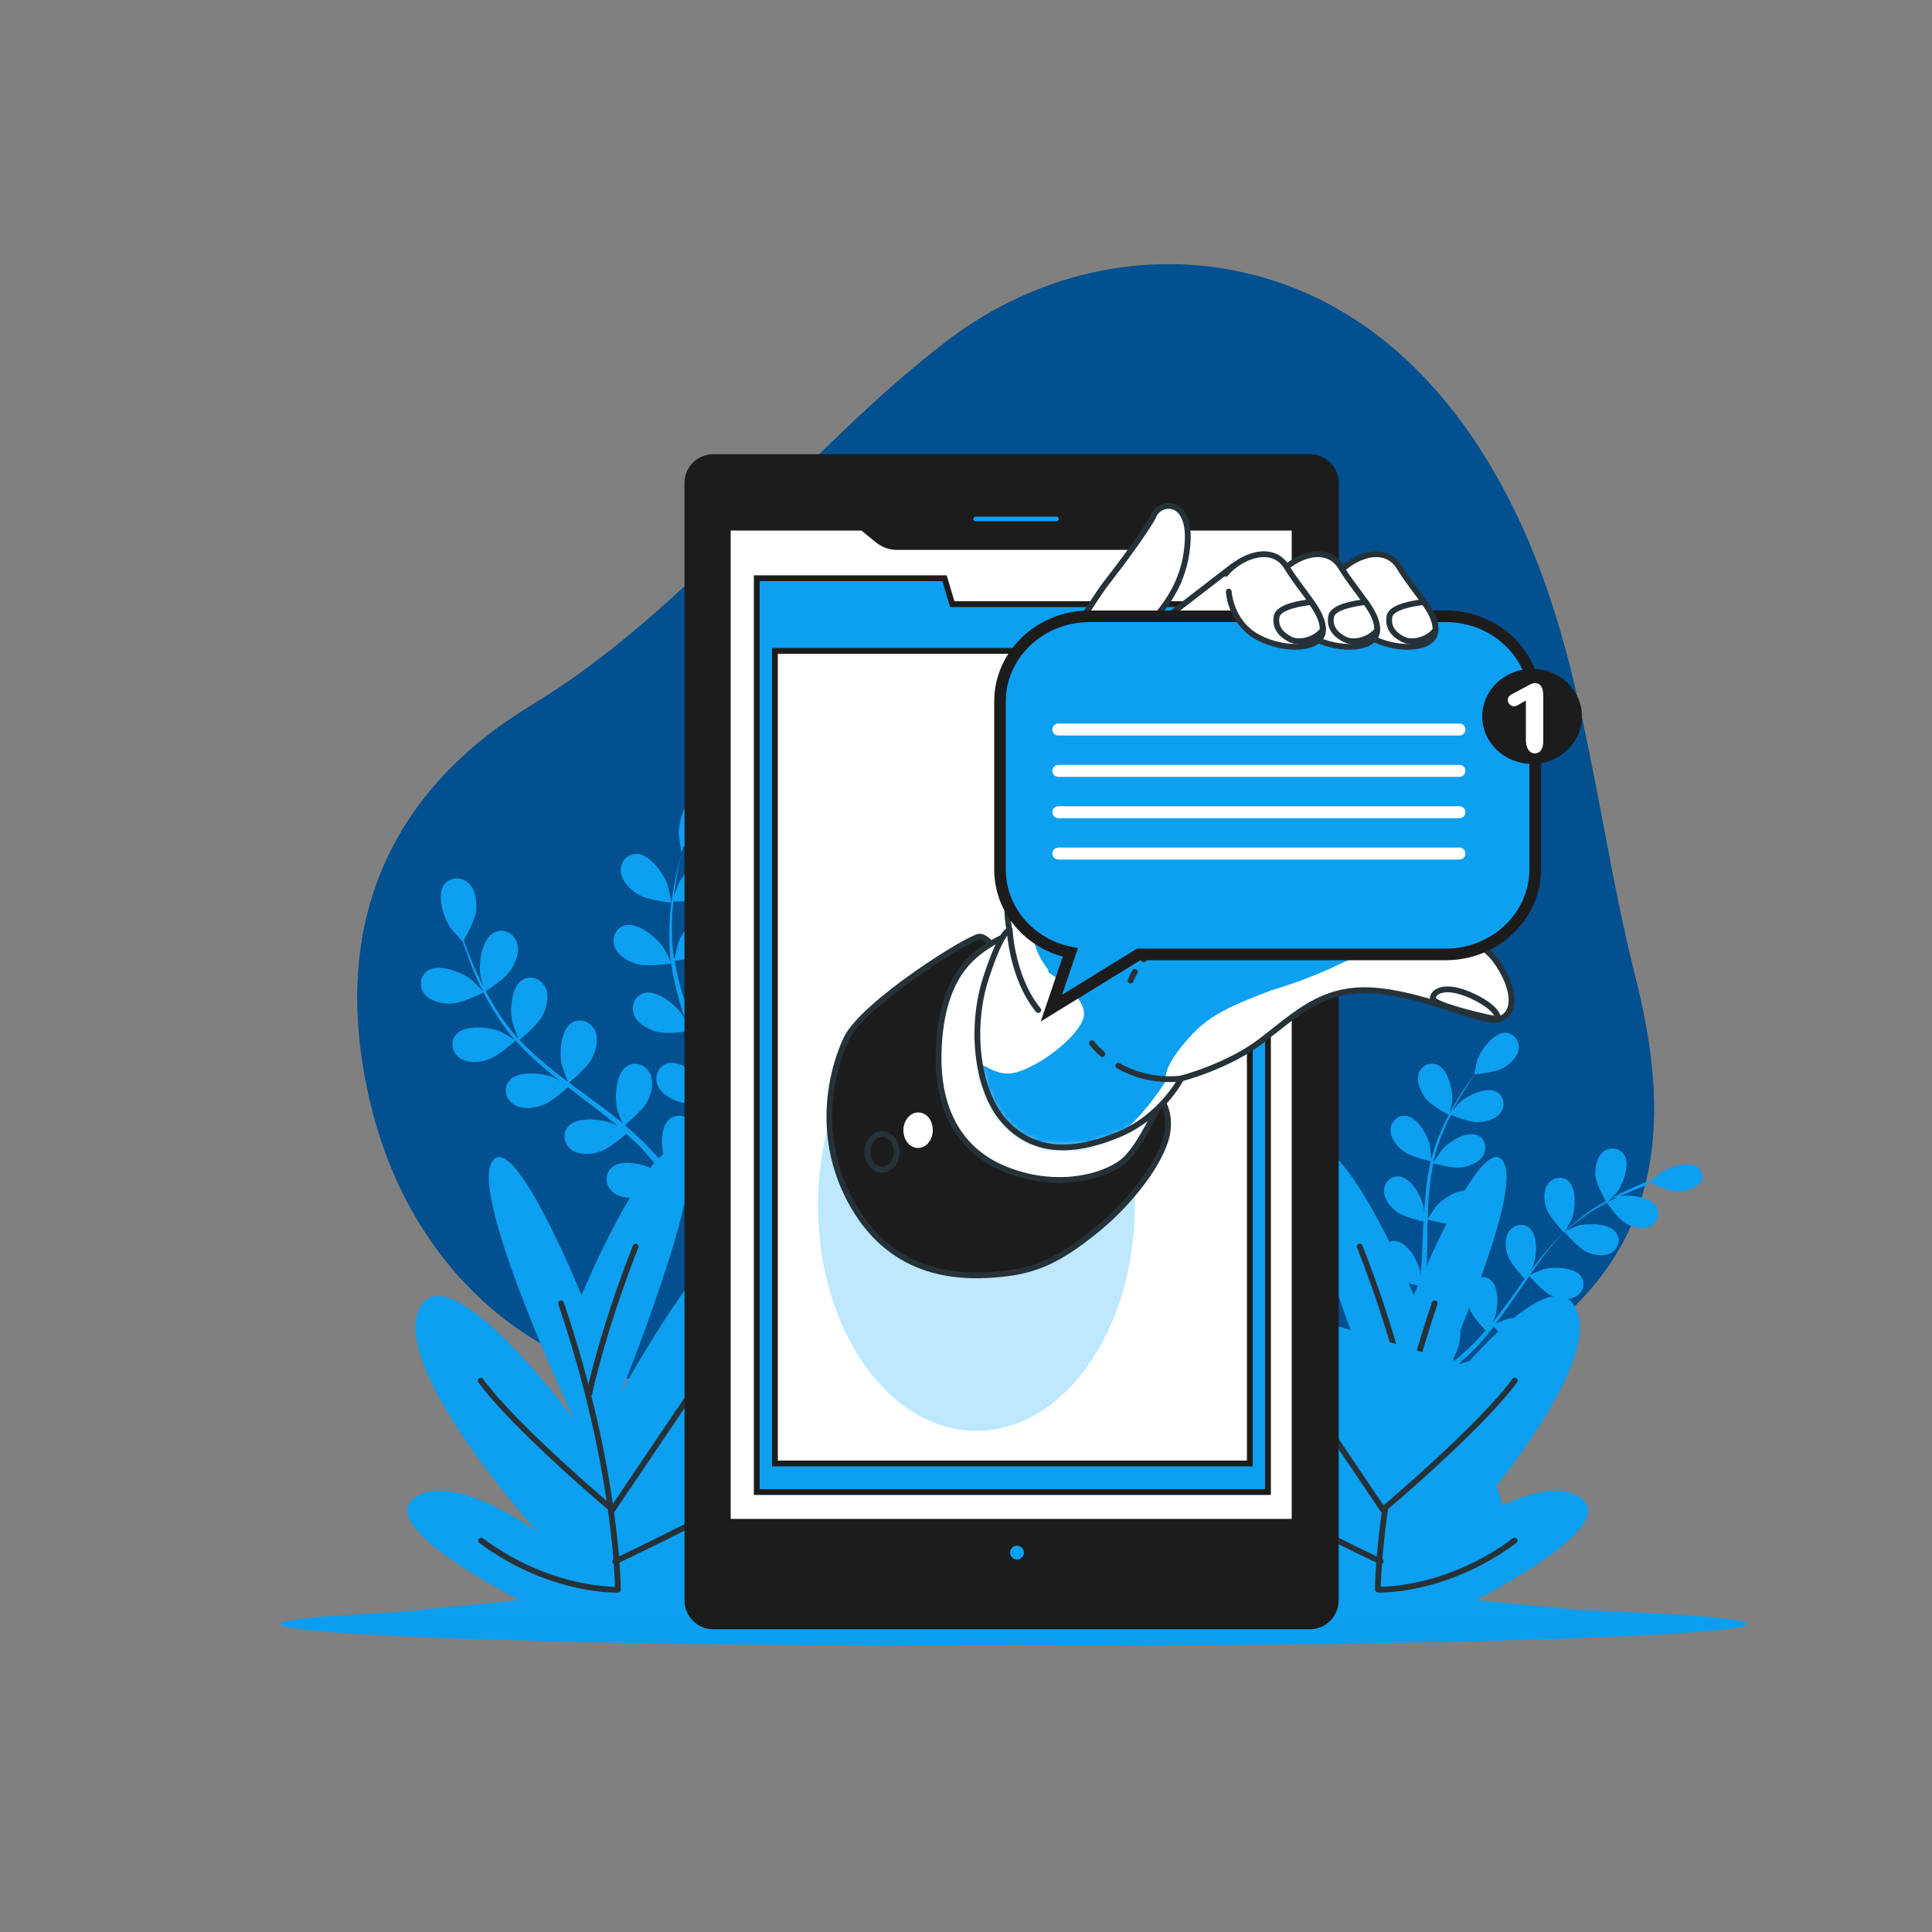 <svg width="333" height="333" viewBox="0 0 333 333" fill="none" xmlns="http://www.w3.org/2000/svg">
<rect x="0" y="0" width="333" height="333" fill="#808080" stroke="none"/>
<g clip-path="url(#clip0_212_244)">
<path d="M274.126 130.736C272.394 122.144 270.529 113.62 267.865 105.295C260.273 81.052 245.155 56.543 219.181 48.285C200 42.224 179.354 46.42 163.17 58.808C137.795 78.255 119.281 104.762 91.508 121.612C68.332 135.664 56.144 158.375 63.936 190.476C71.728 222.577 97.769 241.292 126.274 238.961C149.983 237.029 174.758 239.094 195.205 250.616C213.52 260.872 245.887 251.948 272.594 223.909C288.178 207.526 286.646 186.746 281.585 167.299C278.588 155.178 276.59 142.924 274.126 130.736Z" fill="#02508F"/>
<path opacity="0.7" d="M274.126 130.736C272.394 122.144 270.529 113.62 267.865 105.295C260.273 81.052 245.155 56.543 219.181 48.285C200 42.224 179.354 46.42 163.17 58.808C137.795 78.255 119.281 104.762 91.508 121.612C68.332 135.664 56.144 158.375 63.936 190.476C71.728 222.577 97.769 241.292 126.274 238.961C149.983 237.029 174.758 239.094 195.205 250.616C213.52 260.872 245.887 251.948 272.594 223.909C288.178 207.526 286.646 186.746 281.585 167.299C278.588 155.178 276.59 142.924 274.126 130.736Z" fill="#02508F"/>
<path d="M301.165 279.92C301.165 281.984 244.555 283.716 174.758 283.716C104.962 283.716 48.352 282.051 48.352 279.92C48.352 277.855 104.962 276.124 174.758 276.124C244.555 276.124 301.165 277.855 301.165 279.92Z" fill="#0D9FF0"/>
<path opacity="0.3" d="M301.165 279.92C301.165 281.984 244.555 283.716 174.758 283.716C104.962 283.716 48.352 282.051 48.352 279.92C48.352 277.855 104.962 276.124 174.758 276.124C244.555 276.124 301.165 277.855 301.165 279.92Z" fill="#0D9FF0"/>
<path d="M276.923 207.326C276.923 207.326 278.655 205.594 278.721 205.461C279.787 203.996 281.052 200.533 279.853 198.934C278.988 197.735 277.322 197.669 276.257 198.601C275.191 199.534 274.925 201.265 274.992 202.664C275.191 204.196 276.923 207.326 276.923 207.326Z" fill="#0D9FF0"/>
<path d="M292.507 201.132C290.842 200 287.379 201.265 285.98 202.331C285.847 202.397 284.049 204.129 284.116 204.129C284.116 204.129 284.116 204.129 284.182 204.129C283.649 204.329 283.05 204.529 282.451 204.795C281.318 205.261 279.986 205.794 278.588 206.46C277.189 207.126 275.724 207.925 274.259 208.858C272.794 209.79 271.262 210.922 269.797 212.254C269.797 212.254 269.797 212.254 269.73 212.321C269.996 211.788 270.796 210.323 270.862 210.19C271.528 208.525 271.795 204.862 270.263 203.53C269.131 202.597 267.532 202.997 266.733 204.196C265.934 205.394 266.134 207.126 266.6 208.391C267.133 209.857 269.397 212.254 269.597 212.387C268.265 213.653 266.999 215.051 265.734 216.583C265.068 217.449 264.335 218.315 263.736 219.247C264.002 218.781 264.202 218.381 264.202 218.315C264.868 216.65 265.135 212.987 263.603 211.655C262.471 210.722 260.872 211.122 260.073 212.321C259.274 213.52 259.474 215.251 259.94 216.517C260.406 217.782 262.337 219.913 262.804 220.446C262.537 220.779 262.271 221.112 262.071 221.512C260.872 223.177 259.673 224.842 258.475 226.44C258.075 226.973 257.609 227.572 257.143 228.105C257.342 227.705 257.542 227.372 257.542 227.306C258.208 225.641 258.475 221.978 256.943 220.646C255.811 219.713 254.212 220.113 253.413 221.312C252.614 222.511 252.814 224.242 253.28 225.508C253.746 226.773 255.478 228.704 256.077 229.304C255.611 229.837 255.145 230.369 254.678 230.902C254.345 231.235 254.079 231.568 253.679 231.901C253.346 232.234 253.013 232.567 252.68 232.834C252.014 233.433 251.348 234.032 250.616 234.565C250.15 234.965 249.683 235.298 249.284 235.697C249.683 235.165 250.549 234.032 250.616 233.899C251.215 232.834 251.815 230.902 251.681 229.304C251.748 229.171 251.881 228.971 251.881 228.838C252.347 227.506 251.681 225.974 250.283 225.641C248.285 225.175 245.554 227.572 244.622 229.104C244.555 229.171 244.089 230.236 243.756 230.902C243.889 230.503 244.022 230.103 244.089 229.637C244.355 228.771 244.555 227.905 244.755 226.973C244.822 226.507 244.955 226.04 245.021 225.574C245.155 225.108 245.155 224.642 245.288 224.109C245.488 222.977 245.554 221.845 245.687 220.712C246.42 220.912 249.151 221.645 250.483 221.378C251.815 221.179 253.48 220.513 254.146 219.247C254.812 217.982 254.412 216.383 253.08 215.851C251.215 215.051 248.085 217.049 246.953 218.448C246.886 218.515 246.154 219.647 245.754 220.246C245.821 219.58 245.887 218.848 245.887 218.182C245.954 216.184 246.02 214.119 246.02 212.054C246.02 211.455 246.02 210.789 246.087 210.19C246.353 210.256 249.55 211.189 251.015 210.922C252.347 210.722 254.012 210.056 254.678 208.791C255.344 207.526 254.945 205.927 253.613 205.394C251.748 204.595 248.618 206.593 247.486 207.992C247.419 208.125 246.353 209.657 246.087 210.056C246.087 208.658 246.154 207.326 246.287 205.927C246.42 204.062 246.686 202.264 247.019 200.466C247.153 200.533 250.483 201.465 252.014 201.199C253.346 200.999 255.011 200.333 255.677 199.067C256.343 197.802 255.944 196.204 254.612 195.671C252.747 194.872 249.617 196.87 248.485 198.268C248.418 198.335 247.619 199.534 247.219 200.133C247.153 200.133 247.153 200.133 247.086 200.066C247.486 198.202 248.152 196.403 248.818 194.805C249.217 193.873 249.617 193.007 250.083 192.141C250.682 192.407 253.413 193.473 254.812 193.406C256.144 193.34 257.875 192.874 258.674 191.741C259.474 190.609 259.274 188.944 257.942 188.212C256.144 187.213 252.88 188.878 251.548 190.076C251.482 190.143 250.816 190.942 250.349 191.475C250.549 191.075 250.749 190.676 250.949 190.343C251.681 189.011 252.481 187.812 253.147 186.746C253.546 186.147 253.879 185.614 254.279 185.148C255.011 185.081 257.875 184.748 259.074 184.082C260.273 183.416 261.538 182.218 261.738 180.819C261.938 179.42 260.939 178.088 259.474 178.022C257.476 177.955 255.278 180.952 254.678 182.617C254.612 182.75 254.079 185.148 254.146 185.148H254.212C253.879 185.614 253.48 186.08 253.08 186.68C252.347 187.679 251.548 188.878 250.816 190.21C250.016 191.542 249.217 193.007 248.551 194.605C247.819 196.204 247.153 198.002 246.686 199.867V199.933C246.62 199.334 246.487 197.669 246.487 197.536C246.087 195.737 244.355 192.541 242.291 192.341C240.826 192.208 239.693 193.406 239.693 194.805C239.693 196.27 240.826 197.602 241.891 198.401C243.09 199.334 246.353 200.066 246.62 200.133C246.22 201.931 245.887 203.796 245.754 205.727C245.621 206.86 245.554 207.925 245.488 209.057C245.421 208.525 245.421 208.058 245.354 207.992C244.955 206.194 243.223 202.997 241.159 202.797C239.693 202.664 238.561 203.863 238.561 205.261C238.561 206.726 239.693 208.058 240.759 208.858C241.825 209.657 244.622 210.389 245.354 210.523C245.354 210.922 245.288 211.388 245.288 211.788C245.221 213.853 245.155 215.917 245.021 217.915C244.955 218.648 244.888 219.314 244.822 219.98C244.755 219.514 244.755 219.114 244.755 219.114C244.355 217.316 242.624 214.119 240.559 213.919C239.094 213.786 237.962 214.985 237.962 216.383C237.962 217.849 239.094 219.181 240.16 219.98C241.225 220.779 243.756 221.445 244.622 221.645C244.555 222.377 244.422 223.043 244.289 223.776C244.222 224.242 244.156 224.708 244.022 225.175C243.889 225.641 243.823 226.107 243.689 226.573C243.423 227.439 243.223 228.305 242.957 229.171C242.757 229.77 242.624 230.303 242.424 230.836C242.491 230.103 242.557 228.771 242.557 228.638C242.424 226.84 241.159 223.376 239.227 222.91C237.829 222.511 236.497 223.576 236.297 224.975C236.097 226.373 237.029 227.905 237.962 228.838C239.027 229.903 241.958 231.102 242.357 231.235C242.091 232.168 241.758 233.033 241.492 233.899C240.493 236.83 239.56 239.161 238.894 240.826C238.894 240.892 238.828 240.959 238.828 241.025L240.026 241.691C240.093 241.558 240.093 241.492 240.16 241.358C240.826 239.693 241.691 237.229 242.624 234.299C242.89 233.366 243.223 232.367 243.49 231.368C243.756 231.368 245.155 231.568 246.553 231.568C246.953 233.033 248.618 235.498 248.818 235.831C248.085 236.43 247.352 237.029 246.62 237.562C244.222 239.427 242.091 240.892 240.626 241.891C240.559 241.958 240.493 241.958 240.426 242.024L241.758 242.757C243.223 241.691 245.155 240.293 247.352 238.495C248.085 237.895 248.884 237.229 249.75 236.497C250.016 236.763 252.481 238.828 253.946 239.227C255.278 239.627 257.009 239.693 258.142 238.828C259.274 237.962 259.54 236.363 258.608 235.298C257.209 233.833 253.613 234.299 251.948 235.031C251.881 235.098 250.882 235.697 250.216 236.097C250.549 235.831 250.882 235.564 251.215 235.231C251.881 234.632 252.547 234.032 253.28 233.366C253.613 233.033 253.946 232.7 254.279 232.367C254.612 232.034 254.945 231.635 255.278 231.302C256.01 230.436 256.743 229.57 257.476 228.638C258.008 229.237 259.873 231.302 261.072 231.835C262.271 232.434 264.002 232.767 265.268 232.101C266.533 231.435 267.066 229.903 266.267 228.638C265.135 226.973 261.472 226.906 259.74 227.372C259.607 227.372 258.408 227.905 257.742 228.172C258.142 227.639 258.608 227.106 259.007 226.507C260.206 224.842 261.338 223.177 262.537 221.445C262.87 220.912 263.27 220.446 263.603 219.913C263.803 220.113 265.934 222.644 267.332 223.243C268.531 223.843 270.263 224.176 271.528 223.51C272.794 222.844 273.326 221.312 272.527 220.046C271.395 218.381 267.732 218.315 266 218.781C265.867 218.848 264.136 219.514 263.669 219.78C264.469 218.648 265.268 217.516 266.067 216.45C267.199 214.985 268.398 213.586 269.663 212.321C269.73 212.387 271.994 215.051 273.393 215.717C274.592 216.317 276.323 216.65 277.589 215.984C278.854 215.318 279.387 213.786 278.588 212.521C277.456 210.856 273.793 210.789 272.061 211.255C271.928 211.255 270.596 211.855 269.996 212.121C269.93 212.054 269.996 212.054 269.93 212.054C271.328 210.722 272.794 209.59 274.259 208.591C275.125 207.992 275.924 207.526 276.79 207.059C277.189 207.592 278.854 209.99 280.053 210.722C281.185 211.455 282.917 211.988 284.249 211.455C285.581 210.922 286.247 209.457 285.581 208.125C284.648 206.327 280.985 205.861 279.187 206.194C279.121 206.194 278.122 206.46 277.389 206.726C277.789 206.527 278.122 206.327 278.521 206.127C279.853 205.394 281.185 204.862 282.317 204.329C282.983 204.062 283.583 203.796 284.116 203.596C284.715 203.929 287.312 205.261 288.711 205.328C290.043 205.394 291.841 205.128 292.774 204.062C293.773 203.663 293.706 201.998 292.507 201.132Z" fill="#0D9FF0"/>
<path d="M245.687 189.277C246.686 190.543 249.817 192.208 249.817 192.208C249.817 192.208 250.283 189.81 250.283 189.61C250.416 187.812 249.55 184.216 247.619 183.483C246.287 182.95 244.822 183.816 244.489 185.215C244.156 186.547 244.888 188.145 245.687 189.277Z" fill="#0D9FF0"/>
<g opacity="0.5">
<path d="M276.923 207.326C276.923 207.326 278.655 205.594 278.721 205.461C279.787 203.996 281.052 200.533 279.853 198.934C278.988 197.735 277.322 197.669 276.257 198.601C275.191 199.534 274.925 201.265 274.992 202.664C275.191 204.196 276.923 207.326 276.923 207.326Z" fill="#0D9FF0"/>
<path d="M292.507 201.132C290.842 200 287.379 201.265 285.98 202.331C285.847 202.397 284.049 204.129 284.116 204.129C284.116 204.129 284.116 204.129 284.182 204.129C283.649 204.329 283.05 204.529 282.451 204.795C281.318 205.261 279.986 205.794 278.588 206.46C277.189 207.126 275.724 207.925 274.259 208.858C272.794 209.79 271.262 210.922 269.797 212.254C269.797 212.254 269.797 212.254 269.73 212.321C269.996 211.788 270.796 210.323 270.862 210.19C271.528 208.525 271.795 204.862 270.263 203.53C269.131 202.597 267.532 202.997 266.733 204.196C265.934 205.394 266.134 207.126 266.6 208.391C267.133 209.857 269.397 212.254 269.597 212.387C268.265 213.653 266.999 215.051 265.734 216.583C265.068 217.449 264.335 218.315 263.736 219.247C264.002 218.781 264.202 218.381 264.202 218.315C264.868 216.65 265.135 212.987 263.603 211.655C262.471 210.722 260.872 211.122 260.073 212.321C259.274 213.52 259.474 215.251 259.94 216.517C260.406 217.782 262.337 219.913 262.804 220.446C262.537 220.779 262.271 221.112 262.071 221.512C260.872 223.177 259.673 224.842 258.475 226.44C258.075 226.973 257.609 227.572 257.143 228.105C257.342 227.705 257.542 227.372 257.542 227.306C258.208 225.641 258.475 221.978 256.943 220.646C255.811 219.713 254.212 220.113 253.413 221.312C252.614 222.511 252.814 224.242 253.28 225.508C253.746 226.773 255.478 228.704 256.077 229.304C255.611 229.837 255.145 230.369 254.678 230.902C254.345 231.235 254.079 231.568 253.679 231.901C253.346 232.234 253.013 232.567 252.68 232.834C252.014 233.433 251.348 234.032 250.616 234.565C250.15 234.965 249.683 235.298 249.284 235.697C249.683 235.165 250.549 234.032 250.616 233.899C251.215 232.834 251.815 230.902 251.681 229.304C251.748 229.171 251.881 228.971 251.881 228.838C252.347 227.506 251.681 225.974 250.283 225.641C248.285 225.175 245.554 227.572 244.622 229.104C244.555 229.171 244.089 230.236 243.756 230.902C243.889 230.503 244.022 230.103 244.089 229.637C244.355 228.771 244.555 227.905 244.755 226.973C244.822 226.507 244.955 226.04 245.021 225.574C245.155 225.108 245.155 224.642 245.288 224.109C245.488 222.977 245.554 221.845 245.687 220.712C246.42 220.912 249.151 221.645 250.483 221.378C251.815 221.179 253.48 220.513 254.146 219.247C254.812 217.982 254.412 216.383 253.08 215.851C251.215 215.051 248.085 217.049 246.953 218.448C246.886 218.515 246.154 219.647 245.754 220.246C245.821 219.58 245.887 218.848 245.887 218.182C245.954 216.184 246.02 214.119 246.02 212.054C246.02 211.455 246.02 210.789 246.087 210.19C246.353 210.256 249.55 211.189 251.015 210.922C252.347 210.722 254.012 210.056 254.678 208.791C255.344 207.526 254.945 205.927 253.613 205.394C251.748 204.595 248.618 206.593 247.486 207.992C247.419 208.125 246.353 209.657 246.087 210.056C246.087 208.658 246.154 207.326 246.287 205.927C246.42 204.062 246.686 202.264 247.019 200.466C247.153 200.533 250.483 201.465 252.014 201.199C253.346 200.999 255.011 200.333 255.677 199.067C256.343 197.802 255.944 196.204 254.612 195.671C252.747 194.872 249.617 196.87 248.485 198.268C248.418 198.335 247.619 199.534 247.219 200.133C247.153 200.133 247.153 200.133 247.086 200.066C247.486 198.202 248.152 196.403 248.818 194.805C249.217 193.873 249.617 193.007 250.083 192.141C250.682 192.407 253.413 193.473 254.812 193.406C256.144 193.34 257.875 192.874 258.674 191.741C259.474 190.609 259.274 188.944 257.942 188.212C256.144 187.213 252.88 188.878 251.548 190.076C251.482 190.143 250.816 190.942 250.349 191.475C250.549 191.075 250.749 190.676 250.949 190.343C251.681 189.011 252.481 187.812 253.147 186.746C253.546 186.147 253.879 185.614 254.279 185.148C255.011 185.081 257.875 184.748 259.074 184.082C260.273 183.416 261.538 182.218 261.738 180.819C261.938 179.42 260.939 178.088 259.474 178.022C257.476 177.955 255.278 180.952 254.678 182.617C254.612 182.75 254.079 185.148 254.146 185.148H254.212C253.879 185.614 253.48 186.08 253.08 186.68C252.347 187.679 251.548 188.878 250.816 190.21C250.016 191.542 249.217 193.007 248.551 194.605C247.819 196.204 247.153 198.002 246.686 199.867V199.933C246.62 199.334 246.487 197.669 246.487 197.536C246.087 195.737 244.355 192.541 242.291 192.341C240.826 192.208 239.693 193.406 239.693 194.805C239.693 196.27 240.826 197.602 241.891 198.401C243.09 199.334 246.353 200.066 246.62 200.133C246.22 201.931 245.887 203.796 245.754 205.727C245.621 206.86 245.554 207.925 245.488 209.057C245.421 208.525 245.421 208.058 245.354 207.992C244.955 206.194 243.223 202.997 241.159 202.797C239.693 202.664 238.561 203.863 238.561 205.261C238.561 206.726 239.693 208.058 240.759 208.858C241.825 209.657 244.622 210.389 245.354 210.523C245.354 210.922 245.288 211.388 245.288 211.788C245.221 213.853 245.155 215.917 245.021 217.915C244.955 218.648 244.888 219.314 244.822 219.98C244.755 219.514 244.755 219.114 244.755 219.114C244.355 217.316 242.624 214.119 240.559 213.919C239.094 213.786 237.962 214.985 237.962 216.383C237.962 217.849 239.094 219.181 240.16 219.98C241.225 220.779 243.756 221.445 244.622 221.645C244.555 222.377 244.422 223.043 244.289 223.776C244.222 224.242 244.156 224.708 244.022 225.175C243.889 225.641 243.823 226.107 243.689 226.573C243.423 227.439 243.223 228.305 242.957 229.171C242.757 229.77 242.624 230.303 242.424 230.836C242.491 230.103 242.557 228.771 242.557 228.638C242.424 226.84 241.159 223.376 239.227 222.91C237.829 222.511 236.497 223.576 236.297 224.975C236.097 226.373 237.029 227.905 237.962 228.838C239.027 229.903 241.958 231.102 242.357 231.235C242.091 232.168 241.758 233.033 241.492 233.899C240.493 236.83 239.56 239.161 238.894 240.826C238.894 240.892 238.828 240.959 238.828 241.025L240.026 241.691C240.093 241.558 240.093 241.492 240.16 241.358C240.826 239.693 241.691 237.229 242.624 234.299C242.89 233.366 243.223 232.367 243.49 231.368C243.756 231.368 245.155 231.568 246.553 231.568C246.953 233.033 248.618 235.498 248.818 235.831C248.085 236.43 247.352 237.029 246.62 237.562C244.222 239.427 242.091 240.892 240.626 241.891C240.559 241.958 240.493 241.958 240.426 242.024L241.758 242.757C243.223 241.691 245.155 240.293 247.352 238.495C248.085 237.895 248.884 237.229 249.75 236.497C250.016 236.763 252.481 238.828 253.946 239.227C255.278 239.627 257.009 239.693 258.142 238.828C259.274 237.962 259.54 236.363 258.608 235.298C257.209 233.833 253.613 234.299 251.948 235.031C251.881 235.098 250.882 235.697 250.216 236.097C250.549 235.831 250.882 235.564 251.215 235.231C251.881 234.632 252.547 234.032 253.28 233.366C253.613 233.033 253.946 232.7 254.279 232.367C254.612 232.034 254.945 231.635 255.278 231.302C256.01 230.436 256.743 229.57 257.476 228.638C258.008 229.237 259.873 231.302 261.072 231.835C262.271 232.434 264.002 232.767 265.268 232.101C266.533 231.435 267.066 229.903 266.267 228.638C265.135 226.973 261.472 226.906 259.74 227.372C259.607 227.372 258.408 227.905 257.742 228.172C258.142 227.639 258.608 227.106 259.007 226.507C260.206 224.842 261.338 223.177 262.537 221.445C262.87 220.912 263.27 220.446 263.603 219.913C263.803 220.113 265.934 222.644 267.332 223.243C268.531 223.843 270.263 224.176 271.528 223.51C272.794 222.844 273.326 221.312 272.527 220.046C271.395 218.381 267.732 218.315 266 218.781C265.867 218.848 264.136 219.514 263.669 219.78C264.469 218.648 265.268 217.516 266.067 216.45C267.199 214.985 268.398 213.586 269.663 212.321C269.73 212.387 271.994 215.051 273.393 215.717C274.592 216.317 276.323 216.65 277.589 215.984C278.854 215.318 279.387 213.786 278.588 212.521C277.456 210.856 273.793 210.789 272.061 211.255C271.928 211.255 270.596 211.855 269.996 212.121C269.93 212.054 269.996 212.054 269.93 212.054C271.328 210.722 272.794 209.59 274.259 208.591C275.125 207.992 275.924 207.526 276.79 207.059C277.189 207.592 278.854 209.99 280.053 210.722C281.185 211.455 282.917 211.988 284.249 211.455C285.581 210.922 286.247 209.457 285.581 208.125C284.648 206.327 280.985 205.861 279.187 206.194C279.121 206.194 278.122 206.46 277.389 206.726C277.789 206.527 278.122 206.327 278.521 206.127C279.853 205.394 281.185 204.862 282.317 204.329C282.983 204.062 283.583 203.796 284.116 203.596C284.715 203.929 287.312 205.261 288.711 205.328C290.043 205.394 291.841 205.128 292.774 204.062C293.773 203.663 293.706 201.998 292.507 201.132Z" fill="#0D9FF0"/>
<path d="M245.687 189.277C246.686 190.543 249.817 192.208 249.817 192.208C249.817 192.208 250.283 189.81 250.283 189.61C250.416 187.812 249.55 184.216 247.619 183.483C246.287 182.95 244.822 183.816 244.489 185.215C244.156 186.547 244.888 188.145 245.687 189.277Z" fill="#0D9FF0"/>
</g>
<path d="M115.684 155.578C115.751 155.578 115.151 152.78 115.085 152.647C114.419 150.649 112.021 147.186 109.69 147.186C108.025 147.186 106.826 148.718 107.026 150.316C107.226 151.981 108.691 153.38 110.023 154.179C111.622 155.111 115.684 155.578 115.684 155.578Z" fill="#0D9FF0"/>
<path d="M120.28 136.796C118.082 137.596 116.95 141.658 117.016 143.789C117.016 143.989 117.416 146.786 117.483 146.786H117.549C117.349 147.452 117.216 148.118 117.016 148.851C116.683 150.25 116.35 151.848 116.017 153.58C115.751 155.311 115.485 157.243 115.418 159.307C115.351 161.372 115.351 163.503 115.618 165.767V165.834C115.351 165.235 114.486 163.503 114.352 163.37C113.22 161.638 109.957 158.908 107.692 159.507C106.094 159.973 105.361 161.771 105.961 163.237C106.56 164.768 108.358 165.767 109.89 166.167C111.555 166.633 115.351 166.1 115.684 166.034C116.017 168.165 116.484 170.296 117.083 172.427C117.416 173.626 117.816 174.892 118.215 176.09C117.949 175.558 117.682 175.091 117.682 175.025C116.55 173.293 113.287 170.563 111.022 171.162C109.424 171.628 108.691 173.426 109.291 174.892C109.89 176.423 111.688 177.422 113.22 177.822C114.752 178.288 117.949 177.822 118.815 177.689C118.948 178.155 119.148 178.621 119.281 179.087C120.08 181.352 120.813 183.55 121.545 185.747C121.812 186.547 122.011 187.279 122.211 188.078C121.945 187.612 121.745 187.213 121.745 187.146C120.613 185.414 117.349 182.684 115.085 183.283C113.487 183.749 112.754 185.548 113.353 187.013C113.953 188.545 115.751 189.544 117.283 189.943C118.748 190.343 121.745 190.01 122.744 189.877C122.944 190.676 123.144 191.475 123.277 192.274C123.343 192.807 123.477 193.34 123.543 193.873C123.61 194.405 123.676 194.938 123.743 195.471C123.876 196.47 123.943 197.536 124.009 198.535C124.076 199.201 124.143 199.867 124.143 200.599C123.876 199.8 123.41 198.335 123.343 198.202C122.744 196.936 121.345 195.138 119.747 194.139C119.68 193.939 119.547 193.739 119.414 193.606C118.482 192.274 116.617 191.875 115.351 192.94C113.553 194.472 114.019 198.668 114.819 200.599C114.885 200.732 115.551 201.865 115.951 202.597C115.618 202.198 115.351 201.798 115.018 201.398C114.352 200.599 113.686 199.8 112.954 199.001C112.621 198.601 112.221 198.202 111.822 197.802C111.489 197.402 111.022 197.003 110.623 196.603C109.69 195.671 108.691 194.805 107.692 193.939C108.358 193.34 110.823 191.275 111.555 189.877C112.288 188.478 112.754 186.48 112.021 185.015C111.289 183.55 109.491 182.884 108.092 183.749C106.094 185.015 105.894 189.211 106.427 191.275C106.427 191.408 106.96 192.807 107.293 193.606C106.693 193.073 106.027 192.607 105.428 192.074C103.563 190.609 101.632 189.277 99.767 187.879C99.168 187.479 98.635 187.013 98.035 186.613C98.302 186.413 101.232 184.016 102.031 182.417C102.764 181.019 103.23 179.021 102.498 177.556C101.765 176.09 99.967 175.424 98.568 176.29C96.57 177.556 96.37 181.751 96.903 183.816C96.97 183.949 97.702 186.014 97.902 186.48C96.637 185.548 95.371 184.549 94.172 183.55C92.507 182.151 90.909 180.752 89.51 179.221C89.644 179.154 92.707 176.623 93.507 175.025C94.239 173.626 94.705 171.628 93.973 170.163C93.24 168.698 91.442 168.032 90.043 168.898C88.045 170.163 87.846 174.359 88.378 176.423C88.445 176.557 88.978 178.088 89.311 178.821C89.244 178.888 89.244 178.821 89.177 178.888C87.712 177.223 86.447 175.491 85.381 173.759C84.782 172.76 84.183 171.761 83.716 170.829C84.316 170.429 87.18 168.565 88.045 167.166C88.911 165.834 89.644 163.969 89.044 162.371C88.511 160.839 86.78 159.973 85.248 160.706C83.117 161.705 82.451 165.901 82.784 167.965C82.784 168.098 83.117 169.231 83.317 170.03C83.117 169.564 82.85 169.164 82.651 168.698C81.852 167.099 81.252 165.568 80.719 164.236C80.453 163.503 80.186 162.77 79.92 162.104C80.32 161.372 81.918 158.508 82.051 156.91C82.184 155.378 81.985 153.313 80.719 152.181C79.52 151.115 77.589 151.115 76.59 152.447C75.192 154.312 76.523 158.308 77.722 160.04C77.856 160.173 79.72 162.304 79.72 162.238V162.171C79.92 162.837 80.186 163.503 80.453 164.236C80.919 165.568 81.519 167.099 82.251 168.764C82.984 170.363 83.85 172.094 84.915 173.893C85.981 175.624 87.18 177.422 88.645 179.154L88.711 179.221C88.112 178.888 86.447 177.889 86.314 177.822C84.382 177.023 80.186 176.557 78.655 178.288C77.522 179.554 77.922 181.418 79.254 182.351C80.586 183.283 82.651 183.15 84.116 182.617C85.781 182.084 88.645 179.554 88.844 179.287C90.243 180.886 91.841 182.417 93.573 183.883C94.505 184.682 95.504 185.548 96.57 186.347C96.037 186.08 95.571 185.814 95.504 185.747C93.573 184.948 89.377 184.482 87.846 186.214C86.713 187.479 87.113 189.344 88.445 190.276C89.777 191.209 91.841 191.075 93.307 190.543C94.838 190.076 97.303 187.945 97.902 187.346C98.302 187.679 98.701 187.945 99.101 188.278C100.966 189.743 102.897 191.142 104.695 192.607C105.361 193.14 105.961 193.673 106.56 194.206C106.094 193.939 105.694 193.739 105.628 193.673C103.696 192.874 99.501 192.407 97.969 194.139C96.837 195.404 97.236 197.269 98.568 198.202C99.9 199.134 101.965 199.001 103.43 198.468C104.895 198.002 107.16 196.07 107.959 195.404C108.558 195.937 109.158 196.537 109.757 197.069C110.157 197.469 110.556 197.802 110.889 198.268C111.222 198.668 111.622 199.067 111.955 199.467C112.621 200.266 113.287 201.065 113.886 201.865C114.352 202.397 114.752 202.93 115.152 203.463C114.552 202.93 113.287 201.931 113.154 201.865C111.355 200.732 107.293 199.667 105.495 201.199C104.229 202.264 104.296 204.196 105.495 205.328C106.693 206.46 108.691 206.593 110.29 206.327C112.021 206.06 115.085 204.062 115.485 203.796C116.151 204.662 116.817 205.528 117.416 206.393C119.481 209.257 121.079 211.721 122.211 213.453C122.278 213.52 122.278 213.586 122.344 213.653L123.81 212.987C123.743 212.854 123.676 212.787 123.61 212.654C122.478 210.922 120.746 208.458 118.615 205.594C117.949 204.662 117.216 203.729 116.417 202.797C116.617 202.597 117.749 201.332 118.615 200.066C120.28 200.732 123.676 200.732 124.143 200.732C124.209 201.865 124.276 202.93 124.342 203.929C124.476 207.459 124.476 210.389 124.476 212.454C124.476 212.521 124.476 212.587 124.476 212.72L126.074 211.988C126.074 209.923 126.007 207.193 125.808 203.929C125.741 202.797 125.674 201.598 125.541 200.399C126.007 200.266 129.537 199.4 130.869 198.268C132.068 197.269 133.4 195.737 133.333 194.072C133.267 192.474 131.935 191.075 130.27 191.275C127.939 191.542 126.007 195.338 125.608 197.402C125.608 197.536 125.475 198.868 125.408 199.733C125.341 199.201 125.341 198.734 125.275 198.202C125.142 197.203 125.008 196.137 124.875 195.071C124.809 194.539 124.675 194.006 124.609 193.473C124.542 192.94 124.409 192.407 124.276 191.808C124.009 190.543 123.676 189.277 123.277 187.945C124.143 187.879 127.339 187.479 128.738 186.68C130.07 185.881 131.602 184.549 131.802 182.884C132.001 181.285 130.869 179.687 129.204 179.687C126.873 179.62 124.342 183.017 123.676 185.015C123.61 185.148 123.277 186.613 123.144 187.412C122.877 186.613 122.677 185.881 122.411 185.081C121.678 182.884 120.813 180.619 120.013 178.421C119.747 177.755 119.547 177.089 119.281 176.357C119.614 176.357 123.41 175.957 124.942 175.091C126.274 174.292 127.806 172.96 128.005 171.295C128.205 169.697 127.073 168.098 125.408 168.098C123.077 168.032 120.546 171.428 119.88 173.426C119.814 173.56 119.347 175.691 119.281 176.224C118.748 174.758 118.215 173.227 117.749 171.761C117.083 169.697 116.617 167.632 116.284 165.568C116.417 165.568 120.413 165.168 121.945 164.302C123.277 163.503 124.809 162.171 125.008 160.506C125.208 158.908 124.076 157.309 122.411 157.309C120.08 157.243 117.549 160.639 116.883 162.637C116.817 162.77 116.484 164.369 116.284 165.168C116.217 165.168 116.217 165.168 116.151 165.168C115.818 162.97 115.751 160.839 115.818 158.774C115.818 157.576 115.951 156.51 116.017 155.378C116.75 155.378 120.147 155.378 121.678 154.712C123.144 154.112 124.742 152.914 125.142 151.249C125.541 149.65 124.609 147.985 122.944 147.785C120.613 147.452 117.749 150.583 116.883 152.447C116.817 152.581 116.484 153.646 116.151 154.445C116.217 153.979 116.284 153.446 116.35 152.98C116.617 151.249 116.883 149.65 117.216 148.185C117.416 147.386 117.549 146.653 117.749 145.987C118.482 145.588 121.412 144.056 122.411 142.857C123.41 141.658 124.342 139.793 123.943 138.195C123.41 137.263 121.812 136.197 120.28 136.796Z" fill="#0D9FF0"/>
<path d="M77.856 172.96C79.72 172.894 83.383 171.029 83.383 171.029C83.45 171.029 81.385 168.964 81.252 168.898C79.587 167.566 75.658 166.034 73.726 167.299C72.328 168.232 72.195 170.163 73.26 171.428C74.259 172.627 76.257 173.027 77.856 172.96Z" fill="#0D9FF0"/>
<g opacity="0.5">
<path d="M115.684 155.578C115.751 155.578 115.151 152.78 115.085 152.647C114.419 150.649 112.021 147.186 109.69 147.186C108.025 147.186 106.826 148.718 107.026 150.316C107.226 151.981 108.691 153.38 110.023 154.179C111.622 155.111 115.684 155.578 115.684 155.578Z" fill="#0D9FF0"/>
<path d="M120.28 136.796C118.082 137.596 116.95 141.658 117.016 143.789C117.016 143.989 117.416 146.786 117.483 146.786H117.549C117.349 147.452 117.216 148.118 117.016 148.851C116.683 150.25 116.35 151.848 116.017 153.58C115.751 155.311 115.485 157.243 115.418 159.307C115.351 161.372 115.351 163.503 115.618 165.767V165.834C115.351 165.235 114.486 163.503 114.352 163.37C113.22 161.638 109.957 158.908 107.692 159.507C106.094 159.973 105.361 161.771 105.961 163.237C106.56 164.768 108.358 165.767 109.89 166.167C111.555 166.633 115.351 166.1 115.684 166.034C116.017 168.165 116.484 170.296 117.083 172.427C117.416 173.626 117.816 174.892 118.215 176.09C117.949 175.558 117.682 175.091 117.682 175.025C116.55 173.293 113.287 170.563 111.022 171.162C109.424 171.628 108.691 173.426 109.291 174.892C109.89 176.423 111.688 177.422 113.22 177.822C114.752 178.288 117.949 177.822 118.815 177.689C118.948 178.155 119.148 178.621 119.281 179.087C120.08 181.352 120.813 183.55 121.545 185.747C121.812 186.547 122.011 187.279 122.211 188.078C121.945 187.612 121.745 187.213 121.745 187.146C120.613 185.414 117.349 182.684 115.085 183.283C113.487 183.749 112.754 185.548 113.353 187.013C113.953 188.545 115.751 189.544 117.283 189.943C118.748 190.343 121.745 190.01 122.744 189.877C122.944 190.676 123.144 191.475 123.277 192.274C123.343 192.807 123.477 193.34 123.543 193.873C123.61 194.405 123.676 194.938 123.743 195.471C123.876 196.47 123.943 197.536 124.009 198.535C124.076 199.201 124.143 199.867 124.143 200.599C123.876 199.8 123.41 198.335 123.343 198.202C122.744 196.936 121.345 195.138 119.747 194.139C119.68 193.939 119.547 193.739 119.414 193.606C118.482 192.274 116.617 191.875 115.351 192.94C113.553 194.472 114.019 198.668 114.819 200.599C114.885 200.732 115.551 201.865 115.951 202.597C115.618 202.198 115.351 201.798 115.018 201.398C114.352 200.599 113.686 199.8 112.954 199.001C112.621 198.601 112.221 198.202 111.822 197.802C111.489 197.402 111.022 197.003 110.623 196.603C109.69 195.671 108.691 194.805 107.692 193.939C108.358 193.34 110.823 191.275 111.555 189.877C112.288 188.478 112.754 186.48 112.021 185.015C111.289 183.55 109.491 182.884 108.092 183.749C106.094 185.015 105.894 189.211 106.427 191.275C106.427 191.408 106.96 192.807 107.293 193.606C106.693 193.073 106.027 192.607 105.428 192.074C103.563 190.609 101.632 189.277 99.767 187.879C99.168 187.479 98.635 187.013 98.035 186.613C98.302 186.413 101.232 184.016 102.031 182.417C102.764 181.019 103.23 179.021 102.498 177.556C101.765 176.09 99.967 175.424 98.568 176.29C96.57 177.556 96.37 181.751 96.903 183.816C96.97 183.949 97.702 186.014 97.902 186.48C96.637 185.548 95.371 184.549 94.172 183.55C92.507 182.151 90.909 180.752 89.51 179.221C89.644 179.154 92.707 176.623 93.507 175.025C94.239 173.626 94.705 171.628 93.973 170.163C93.24 168.698 91.442 168.032 90.043 168.898C88.045 170.163 87.846 174.359 88.378 176.423C88.445 176.557 88.978 178.088 89.311 178.821C89.244 178.888 89.244 178.821 89.177 178.888C87.712 177.223 86.447 175.491 85.381 173.759C84.782 172.76 84.183 171.761 83.716 170.829C84.316 170.429 87.18 168.565 88.045 167.166C88.911 165.834 89.644 163.969 89.044 162.371C88.511 160.839 86.78 159.973 85.248 160.706C83.117 161.705 82.451 165.901 82.784 167.965C82.784 168.098 83.117 169.231 83.317 170.03C83.117 169.564 82.85 169.164 82.651 168.698C81.852 167.099 81.252 165.568 80.719 164.236C80.453 163.503 80.186 162.77 79.92 162.104C80.32 161.372 81.918 158.508 82.051 156.91C82.184 155.378 81.985 153.313 80.719 152.181C79.52 151.115 77.589 151.115 76.59 152.447C75.192 154.312 76.523 158.308 77.722 160.04C77.856 160.173 79.72 162.304 79.72 162.238V162.171C79.92 162.837 80.186 163.503 80.453 164.236C80.919 165.568 81.519 167.099 82.251 168.764C82.984 170.363 83.85 172.094 84.915 173.893C85.981 175.624 87.18 177.422 88.645 179.154L88.711 179.221C88.112 178.888 86.447 177.889 86.314 177.822C84.382 177.023 80.186 176.557 78.655 178.288C77.522 179.554 77.922 181.418 79.254 182.351C80.586 183.283 82.651 183.15 84.116 182.617C85.781 182.084 88.645 179.554 88.844 179.287C90.243 180.886 91.841 182.417 93.573 183.883C94.505 184.682 95.504 185.548 96.57 186.347C96.037 186.08 95.571 185.814 95.504 185.747C93.573 184.948 89.377 184.482 87.846 186.214C86.713 187.479 87.113 189.344 88.445 190.276C89.777 191.209 91.841 191.075 93.307 190.543C94.838 190.076 97.303 187.945 97.902 187.346C98.302 187.679 98.701 187.945 99.101 188.278C100.966 189.743 102.897 191.142 104.695 192.607C105.361 193.14 105.961 193.673 106.56 194.206C106.094 193.939 105.694 193.739 105.628 193.673C103.696 192.874 99.501 192.407 97.969 194.139C96.837 195.404 97.236 197.269 98.568 198.202C99.9 199.134 101.965 199.001 103.43 198.468C104.895 198.002 107.16 196.07 107.959 195.404C108.558 195.937 109.158 196.537 109.757 197.069C110.157 197.469 110.556 197.802 110.889 198.268C111.222 198.668 111.622 199.067 111.955 199.467C112.621 200.266 113.287 201.065 113.886 201.865C114.352 202.397 114.752 202.93 115.152 203.463C114.552 202.93 113.287 201.931 113.154 201.865C111.355 200.732 107.293 199.667 105.495 201.199C104.229 202.264 104.296 204.196 105.495 205.328C106.693 206.46 108.691 206.593 110.29 206.327C112.021 206.06 115.085 204.062 115.485 203.796C116.151 204.662 116.817 205.528 117.416 206.393C119.481 209.257 121.079 211.721 122.211 213.453C122.278 213.52 122.278 213.586 122.344 213.653L123.81 212.987C123.743 212.854 123.676 212.787 123.61 212.654C122.478 210.922 120.746 208.458 118.615 205.594C117.949 204.662 117.216 203.729 116.417 202.797C116.617 202.597 117.749 201.332 118.615 200.066C120.28 200.732 123.676 200.732 124.143 200.732C124.209 201.865 124.276 202.93 124.342 203.929C124.476 207.459 124.476 210.389 124.476 212.454C124.476 212.521 124.476 212.587 124.476 212.72L126.074 211.988C126.074 209.923 126.007 207.193 125.808 203.929C125.741 202.797 125.674 201.598 125.541 200.399C126.007 200.266 129.537 199.4 130.869 198.268C132.068 197.269 133.4 195.737 133.333 194.072C133.267 192.474 131.935 191.075 130.27 191.275C127.939 191.542 126.007 195.338 125.608 197.402C125.608 197.536 125.475 198.868 125.408 199.733C125.341 199.201 125.341 198.734 125.275 198.202C125.142 197.203 125.008 196.137 124.875 195.071C124.809 194.539 124.675 194.006 124.609 193.473C124.542 192.94 124.409 192.407 124.276 191.808C124.009 190.543 123.676 189.277 123.277 187.945C124.143 187.879 127.339 187.479 128.738 186.68C130.07 185.881 131.602 184.549 131.802 182.884C132.001 181.285 130.869 179.687 129.204 179.687C126.873 179.62 124.342 183.017 123.676 185.015C123.61 185.148 123.277 186.613 123.144 187.412C122.877 186.613 122.677 185.881 122.411 185.081C121.678 182.884 120.813 180.619 120.013 178.421C119.747 177.755 119.547 177.089 119.281 176.357C119.614 176.357 123.41 175.957 124.942 175.091C126.274 174.292 127.806 172.96 128.005 171.295C128.205 169.697 127.073 168.098 125.408 168.098C123.077 168.032 120.546 171.428 119.88 173.426C119.814 173.56 119.347 175.691 119.281 176.224C118.748 174.758 118.215 173.227 117.749 171.761C117.083 169.697 116.617 167.632 116.284 165.568C116.417 165.568 120.413 165.168 121.945 164.302C123.277 163.503 124.809 162.171 125.008 160.506C125.208 158.908 124.076 157.309 122.411 157.309C120.08 157.243 117.549 160.639 116.883 162.637C116.817 162.77 116.484 164.369 116.284 165.168C116.217 165.168 116.217 165.168 116.151 165.168C115.818 162.97 115.751 160.839 115.818 158.774C115.818 157.576 115.951 156.51 116.017 155.378C116.75 155.378 120.147 155.378 121.678 154.712C123.144 154.112 124.742 152.914 125.142 151.249C125.541 149.65 124.609 147.985 122.944 147.785C120.613 147.452 117.749 150.583 116.883 152.447C116.817 152.581 116.484 153.646 116.151 154.445C116.217 153.979 116.284 153.446 116.35 152.98C116.617 151.249 116.883 149.65 117.216 148.185C117.416 147.386 117.549 146.653 117.749 145.987C118.482 145.588 121.412 144.056 122.411 142.857C123.41 141.658 124.342 139.793 123.943 138.195C123.41 137.263 121.812 136.197 120.28 136.796Z" fill="#0D9FF0"/>
<path d="M77.856 172.96C79.72 172.894 83.383 171.029 83.383 171.029C83.45 171.029 81.385 168.964 81.252 168.898C79.587 167.566 75.658 166.034 73.726 167.299C72.328 168.232 72.195 170.163 73.26 171.428C74.259 172.627 76.257 173.027 77.856 172.96Z" fill="#0D9FF0"/>
</g>
<path d="M100.233 223.243C100.233 223.243 111.355 196.403 117.549 197.602C123.743 198.801 106.893 240.359 106.893 240.359C106.893 240.359 126.473 203.463 139.793 203.463C153.113 203.463 134.932 244.289 118.015 257.875C118.015 257.875 144.722 229.104 160.24 235.364C175.757 241.625 129.137 270.729 129.137 270.729C129.137 270.729 156.244 262.204 153.18 268.798C150.05 275.391 141.592 276.59 141.592 276.59L172.294 278.122H65.534L89.577 275.791C89.577 275.791 64.669 263.336 71.329 258.275C77.989 253.213 92.707 264.136 92.707 264.136C92.707 264.136 67.333 236.164 72.261 225.641C77.123 215.118 98.968 244.688 98.968 244.688C98.968 244.688 81.185 206.993 84.715 200.399C88.245 193.739 100.233 223.243 100.233 223.243Z" fill="#0D9FF0"/>
<path d="M96.703 224.642C106.493 253.546 106.493 273.992 106.493 273.992C106.493 273.992 94.905 274.459 82.917 265.534" stroke="#263238" stroke-miterlimit="10" stroke-linecap="round" stroke-linejoin="round"/>
<path d="M101.565 240.226C101.565 240.226 103.763 229.57 109.557 214.852" stroke="#263238" stroke-miterlimit="10" stroke-linecap="round" stroke-linejoin="round"/>
<path d="M130.469 223.31L105.561 260.206C105.561 260.206 88.644 245.954 82.85 237.962" stroke="#263238" stroke-miterlimit="10" stroke-linecap="round" stroke-linejoin="round"/>
<path d="M106.027 269.131C106.027 269.131 132.268 256.676 142.924 249.55" stroke="#263238" stroke-miterlimit="10" stroke-linecap="round" stroke-linejoin="round"/>
<path d="M243.689 223.243C243.689 223.243 232.567 196.403 226.373 197.602C220.18 198.801 237.029 240.359 237.029 240.359C237.029 240.359 217.449 203.463 204.129 203.463C190.809 203.463 208.991 244.289 225.907 257.875C225.907 257.875 199.201 229.104 183.683 235.364C168.165 241.625 214.785 270.729 214.785 270.729C214.785 270.729 187.679 262.204 190.742 268.798C193.873 275.391 202.331 276.59 202.331 276.59L171.628 278.122H278.388L254.345 275.791C254.345 275.791 279.254 263.336 272.594 258.275C265.934 253.213 251.215 264.136 251.215 264.136C251.215 264.136 276.59 236.164 271.661 225.641C266.8 215.118 244.955 244.688 244.955 244.688C244.955 244.688 262.737 206.993 259.207 200.399C255.744 193.739 243.689 223.243 243.689 223.243Z" fill="#0D9FF0"/>
<path d="M247.286 224.642C237.496 253.546 237.496 273.992 237.496 273.992C237.496 273.992 249.084 274.459 261.072 265.534" fill="#0D9FF0"/>
<path d="M247.286 224.642C237.496 253.546 237.496 273.992 237.496 273.992C237.496 273.992 249.084 274.459 261.072 265.534" stroke="#263238" stroke-miterlimit="10" stroke-linecap="round" stroke-linejoin="round"/>
<path d="M242.357 240.226C242.357 240.226 240.16 229.57 234.365 214.852L242.357 240.226Z" fill="#EA9B2A"/>
<path d="M242.357 240.226C242.357 240.226 240.16 229.57 234.365 214.852" stroke="#263238" stroke-miterlimit="10" stroke-linecap="round" stroke-linejoin="round"/>
<path d="M213.453 223.31L238.362 260.206C238.362 260.206 255.278 245.954 261.072 237.962" fill="#0D9FF0"/>
<path d="M213.453 223.31L238.362 260.206C238.362 260.206 255.278 245.954 261.072 237.962" stroke="#263238" stroke-miterlimit="10" stroke-linecap="round" stroke-linejoin="round"/>
<path d="M237.962 269.131C237.962 269.131 211.721 256.676 201.065 249.55L237.962 269.131Z" fill="#EA9B2A"/>
<path d="M237.962 269.131C237.962 269.131 211.721 256.676 201.065 249.55" stroke="#263238" stroke-miterlimit="10" stroke-linecap="round" stroke-linejoin="round"/>
<path d="M225.774 280.319H122.944C120.479 280.319 118.481 278.321 118.481 275.857V83.25C118.481 80.786 120.479 78.788 122.944 78.788H225.774C228.238 78.788 230.236 80.786 230.236 83.25V275.791C230.236 278.321 228.238 280.319 225.774 280.319Z" fill="#1C1C1C" stroke="#1C1C1C" stroke-miterlimit="10"/>
<path d="M182.084 90.342H168.165C167.657 90.342 167.266 89.916 167.266 89.444C167.266 88.936 167.693 88.545 168.165 88.545H182.084C182.592 88.545 182.983 88.972 182.983 89.444C182.983 89.916 182.592 90.342 182.084 90.342Z" fill="#0D9FF0" stroke="#1C1C1C"/>
<path d="M223.177 262.271H125.474V90.976H148.651L151.249 93.107C152.181 93.839 153.313 94.306 154.512 94.306H195.338C196.537 94.306 197.735 93.839 198.668 93.04L200.999 90.976H223.11V262.271H223.177Z" fill="white" stroke="#1C1C1C" stroke-width="0.939" stroke-miterlimit="10" stroke-linecap="round" stroke-linejoin="round"/>
<path d="M164.023 103.773L164.13 104.13H164.502H218.548V257.175H130.437V253.213V103.63V99.667H162.798L164.023 103.773Z" fill="#0D9FF0" stroke="#1C1C1C"/>
<path d="M133.567 252.247V112.188H215.417V252.247H133.567Z" fill="white" stroke="#1C1C1C"/>
<path d="M175.291 265.901C176.214 265.901 176.989 266.676 176.989 267.599C176.989 268.521 176.214 269.297 175.291 269.297C174.369 269.297 173.594 268.521 173.594 267.599C173.594 266.676 174.369 265.901 175.291 265.901Z" fill="#0D9FF0" stroke="#1C1C1C"/>
<path d="M168.298 246.62C183.379 246.62 195.604 229.236 195.604 207.792C195.604 186.348 183.379 168.964 168.298 168.964C153.217 168.964 140.992 186.348 140.992 207.792C140.992 229.236 153.217 246.62 168.298 246.62Z" fill="#BDE8FF"/>
<path d="M172.161 164.435C172.161 164.435 170.429 161.572 168.898 161.438C167.366 161.305 148.718 172.96 145.854 179.087C142.99 185.215 140.326 197.402 147.852 209.124C155.245 220.579 166.766 220.18 172.694 219.58C178.688 218.981 182.684 217.049 188.744 212.188C194.805 207.326 200.333 200.133 201.199 195.271C201.998 190.409 199.067 187.679 197.136 187.013C195.271 186.347 184.282 186.48 176.357 178.355C168.365 170.429 172.161 164.435 172.161 164.435Z" fill="#1C1C1C" stroke="#263238" stroke-miterlimit="10" stroke-linecap="round" stroke-linejoin="round"/>
<path d="M174.559 160.772C174.559 160.772 169.697 162.637 166.766 165.901C163.769 169.164 161.904 174.292 161.771 181.818C161.638 189.344 164.036 197.869 173.426 201.598C182.817 205.328 191.209 202.464 193.939 199.867C196.67 197.336 199.933 190.076 199.933 190.076C199.933 190.076 185.015 194.072 177.889 185.681C170.696 177.289 174.559 160.772 174.559 160.772Z" fill="white" stroke="#263238" stroke-miterlimit="10" stroke-linecap="round" stroke-linejoin="round"/>
<path d="M258.142 166.034C254.479 160.573 245.754 158.974 238.894 156.71C232.035 154.512 227.972 150.05 229.77 139.061C231.568 128.138 241.092 110.29 240.892 107.026C240.693 103.763 208.058 103.963 205.061 105.028C201.998 106.027 201.399 105.827 198.601 109.49C195.738 113.153 194.339 115.751 194.339 115.751L197.869 108.358H198.135C198.135 108.358 198.401 107.426 199.733 105.694C201.065 103.963 204.529 99.767 204.728 92.84C204.862 85.847 199.933 86.513 198.934 88.711C198.002 90.842 192.474 98.235 190.876 100.233C189.277 102.231 185.881 107.759 185.881 107.759L182.151 120.679C182.151 120.679 181.352 124.542 176.69 139.127C172.028 153.713 174.026 160.373 174.026 160.373C174.026 160.373 172.827 159.773 169.963 168.498C167.099 177.223 168.365 188.345 173.426 193.606C178.488 198.868 185.148 198.668 192.674 195.604C200.2 192.541 203.596 185.881 203.596 185.881C203.596 185.881 211.522 183.883 217.382 179.42C223.243 174.958 227.706 170.296 236.23 170.696C244.755 171.095 254.479 175.957 257.675 175.757C260.939 175.558 261.805 171.495 258.142 166.034Z" fill="white"/>
<mask id="mask0_212_244" style="mask-type:luminance" maskUnits="userSpaceOnUse" x="168" y="87" width="93" height="111">
<path d="M258.142 166.034C254.479 160.573 245.754 158.974 238.894 156.71C232.035 154.512 227.972 150.05 229.77 139.061C231.568 128.138 241.092 110.29 240.892 107.026C240.693 103.763 208.058 103.963 205.061 105.028C201.998 106.027 201.399 105.827 198.601 109.49C195.738 113.153 194.339 115.751 194.339 115.751L197.869 108.358H198.135C198.135 108.358 198.401 107.426 199.733 105.694C201.065 103.963 204.529 99.767 204.728 92.84C204.862 85.847 199.933 86.513 198.934 88.711C198.002 90.842 192.474 98.235 190.876 100.233C189.277 102.231 185.881 107.759 185.881 107.759L182.151 120.679C182.151 120.679 181.352 124.542 176.69 139.127C172.028 153.713 174.026 160.373 174.026 160.373C174.026 160.373 172.827 159.773 169.963 168.498C167.099 177.223 168.365 188.345 173.426 193.606C178.488 198.868 185.148 198.668 192.674 195.604C200.2 192.541 203.596 185.881 203.596 185.881C203.596 185.881 211.522 183.883 217.382 179.42C223.243 174.958 227.706 170.296 236.23 170.696C244.755 171.095 254.479 175.957 257.675 175.757C260.939 175.558 261.805 171.495 258.142 166.034Z" fill="white"/>
</mask>
<g mask="url(#mask0_212_244)">
<path d="M205.861 146.986C183.283 150.383 176.224 155.711 178.488 163.17C178.954 164.569 179.687 165.901 180.686 167.166C180.686 167.299 180.686 167.432 180.752 167.632C180.752 167.632 181.152 167.899 181.751 168.298C182.551 169.031 183.35 169.763 184.282 170.363C185.747 171.761 187.079 173.56 186.813 175.158C186.214 178.621 178.155 184.682 174.092 185.015C170.03 185.281 168.565 181.219 168.032 185.614C167.432 189.943 176.423 200.666 185.081 199.534C193.739 198.401 200.999 186.214 200.999 186.214C200.999 186.214 199.867 184.216 205.661 178.088C209.457 174.092 214.985 172.361 219.114 170.696C223.11 169.497 227.039 168.032 230.636 166.3C240.959 161.239 253.213 164.635 253.213 164.635C253.213 164.635 228.438 143.656 205.861 146.986Z" fill="#0D9FF0"/>
</g>
<path d="M258.142 166.034C254.479 160.573 245.754 158.974 238.894 156.71C232.035 154.512 227.972 150.05 229.77 139.061C231.568 128.138 241.092 110.29 240.892 107.026C240.693 103.763 208.058 103.963 205.061 105.028C201.998 106.027 201.399 105.827 198.601 109.49C195.738 113.153 194.339 115.751 194.339 115.751L197.869 108.358H198.135C198.135 108.358 198.401 107.426 199.733 105.694C201.065 103.963 204.529 99.767 204.728 92.84C204.862 85.847 199.933 86.513 198.934 88.711C198.002 90.842 192.474 98.235 190.876 100.233C189.277 102.231 185.881 107.759 185.881 107.759L182.151 120.679C182.151 120.679 181.352 124.542 176.69 139.127C172.028 153.713 174.026 160.373 174.026 160.373C174.026 160.373 172.827 159.773 169.963 168.498C167.099 177.223 168.365 188.345 173.426 193.606C178.488 198.868 185.148 198.668 192.674 195.604C200.2 192.541 203.596 185.881 203.596 185.881C203.596 185.881 211.522 183.883 217.382 179.42C223.243 174.958 227.706 170.296 236.23 170.696C244.755 171.095 254.479 175.957 257.675 175.757C260.939 175.558 261.805 171.495 258.142 166.034Z" stroke="#263238" stroke-miterlimit="10" stroke-linecap="round" stroke-linejoin="round"/>
<path d="M258.208 175.691C258.208 175.691 258.608 173.959 253.813 171.695C248.951 169.43 246.953 170.962 246.953 172.094C246.953 173.293 257.476 175.691 258.208 175.691Z" fill="white" stroke="#263238" stroke-miterlimit="10" stroke-linecap="round" stroke-linejoin="round"/>
<path d="M212.454 97.636L200.266 107.026H216.65C216.583 107.026 216.583 95.504 212.454 97.636Z" fill="white" stroke="#263238" stroke-miterlimit="10" stroke-linecap="round" stroke-linejoin="round"/>
<path d="M197.136 165.368C198.468 163.836 200.466 162.171 203.463 160.906" stroke="#263238" stroke-miterlimit="10" stroke-linecap="round" stroke-linejoin="round"/>
<path d="M194.872 169.031C194.872 169.031 195.071 168.431 195.604 167.499" stroke="#263238" stroke-miterlimit="10" stroke-linecap="round" stroke-linejoin="round"/>
<path d="M190.01 181.685C189.41 181.152 188.744 180.486 188.212 179.82" stroke="#263238" stroke-miterlimit="10" stroke-linecap="round" stroke-linejoin="round"/>
<path d="M203.596 185.881C203.596 185.881 198.135 186.813 192.74 183.683" stroke="#263238" stroke-miterlimit="10" stroke-linecap="round" stroke-linejoin="round"/>
<path d="M249.217 106.227H187.745C179.287 106.227 172.361 112.82 172.361 120.879V149.85C172.361 156.91 177.556 162.77 184.482 164.169L181.219 173.759L196.27 164.502H249.217C257.675 164.502 264.602 157.909 264.602 149.85V120.879C264.602 112.82 257.742 106.227 249.217 106.227Z" fill="#0D9FF0" stroke="#1C1C1C" stroke-width="2" stroke-miterlimit="10"/>
<path d="M182.417 125.741H251.548" stroke="white" stroke-width="2.064" stroke-miterlimit="10" stroke-linecap="round"/>
<path d="M182.417 132.867H251.548" stroke="white" stroke-width="2.064" stroke-miterlimit="10" stroke-linecap="round"/>
<path d="M182.417 139.993H251.548" stroke="white" stroke-width="2.064" stroke-miterlimit="10" stroke-linecap="round"/>
<path d="M182.417 147.119H251.548" stroke="white" stroke-width="2.064" stroke-miterlimit="10" stroke-linecap="round"/>
<path d="M264.069 131.668C268.814 131.668 272.66 128.001 272.66 123.476C272.66 118.952 268.814 115.285 264.069 115.285C259.324 115.285 255.478 118.952 255.478 123.476C255.478 128.001 259.324 131.668 264.069 131.668Z" fill="#1C1C1C"/>
<path d="M263.403 129.204C263.136 128.804 263.003 128.205 263.003 127.406V120.746L261.471 121.612C261.272 121.678 261.138 121.745 260.939 121.745C260.672 121.745 260.406 121.612 260.206 121.412C260.006 121.212 259.873 120.946 259.873 120.679C259.873 120.479 259.94 120.28 260.006 120.146C260.139 120.013 260.273 119.813 260.539 119.68L263.403 118.148C263.869 117.882 264.202 117.749 264.535 117.749C265.534 117.749 266 118.481 266 120.013V127.672C266 129.137 265.467 129.87 264.402 129.87C264.002 129.803 263.669 129.604 263.403 129.204Z" fill="white"/>
<path d="M231.169 101.965C231.169 101.965 231.435 107.359 236.297 109.89C241.092 112.421 247.286 111.888 247.419 108.691C247.552 105.494 243.823 102.098 241.225 97.835C238.694 93.573 233.033 95.971 230.636 98.901" fill="white"/>
<path d="M231.169 101.965C231.169 101.965 231.435 107.359 236.297 109.89C241.092 112.421 247.286 111.888 247.419 108.691C247.552 105.494 243.823 102.098 241.225 97.835C238.694 93.573 233.033 95.971 230.636 98.901" stroke="#263238" stroke-miterlimit="10" stroke-linecap="round" stroke-linejoin="round"/>
<path d="M239.494 106.227C239.094 108.358 240.559 109.557 241.891 110.223C243.223 110.889 245.887 110.489 247.419 108.625C247.486 107.026 246.62 105.428 245.421 103.763C243.756 103.963 239.827 104.562 239.494 106.227Z" fill="white" stroke="#263238" stroke-miterlimit="10" stroke-linecap="round" stroke-linejoin="round"/>
<path d="M221.112 101.965C221.112 101.965 221.378 107.359 226.24 109.89C231.035 112.421 237.229 111.888 237.362 108.691C237.495 105.494 233.766 102.098 231.168 97.835C228.638 93.573 222.977 95.971 220.579 98.901" fill="white"/>
<path d="M221.112 101.965C221.112 101.965 221.378 107.359 226.24 109.89C231.035 112.421 237.229 111.888 237.362 108.691C237.495 105.494 233.766 102.098 231.168 97.835C228.638 93.573 222.977 95.971 220.579 98.901" stroke="#263238" stroke-miterlimit="10" stroke-linecap="round" stroke-linejoin="round"/>
<path d="M229.437 106.227C229.037 108.358 230.502 109.557 231.834 110.223C233.166 110.889 235.83 110.489 237.362 108.625C237.429 107.026 236.563 105.428 235.364 103.763C233.699 103.963 229.77 104.562 229.437 106.227Z" fill="white" stroke="#263238" stroke-miterlimit="10" stroke-linecap="round" stroke-linejoin="round"/>
<path d="M211.788 101.965C211.788 101.965 212.054 107.359 216.916 109.89C221.711 112.421 227.905 111.888 228.038 108.691C228.172 105.494 224.442 102.098 221.845 97.835C219.314 93.573 213.653 95.971 211.255 98.901" fill="white"/>
<path d="M211.788 101.965C211.788 101.965 212.054 107.359 216.916 109.89C221.711 112.421 227.905 111.888 228.038 108.691C228.172 105.494 224.442 102.098 221.845 97.835C219.314 93.573 213.653 95.971 211.255 98.901" stroke="#263238" stroke-miterlimit="10" stroke-linecap="round" stroke-linejoin="round"/>
<path d="M220.046 106.227C219.647 108.358 221.112 109.557 222.444 110.223C223.776 110.889 226.44 110.489 227.972 108.625C228.038 107.026 227.173 105.428 225.974 103.763C224.309 103.963 220.379 104.562 220.046 106.227Z" fill="white" stroke="#263238" stroke-miterlimit="10" stroke-linecap="round" stroke-linejoin="round"/>
<path d="M174.026 160.306C174.026 160.306 174.425 168.565 178.954 174.092" stroke="#263238" stroke-miterlimit="10" stroke-linecap="round" stroke-linejoin="round"/>
<path d="M160.772 194.805C160.772 196.47 159.64 197.869 158.241 197.869C156.843 197.869 155.711 196.537 155.711 194.805C155.711 193.14 156.843 191.741 158.241 191.741C159.707 191.741 160.772 193.073 160.772 194.805Z" fill="white"/>
<path d="M154.579 198.535C154.579 200.2 153.446 201.598 152.048 201.598C150.649 201.598 149.517 200.266 149.517 198.535C149.517 196.87 150.649 195.471 152.048 195.471C153.446 195.538 154.579 196.87 154.579 198.535Z" stroke="#263238" stroke-miterlimit="10" stroke-linecap="round" stroke-linejoin="round"/>
</g>
<defs>
<clipPath id="clip0_212_244">
<rect width="333" height="333" fill="white"/>
</clipPath>
</defs>
</svg>
